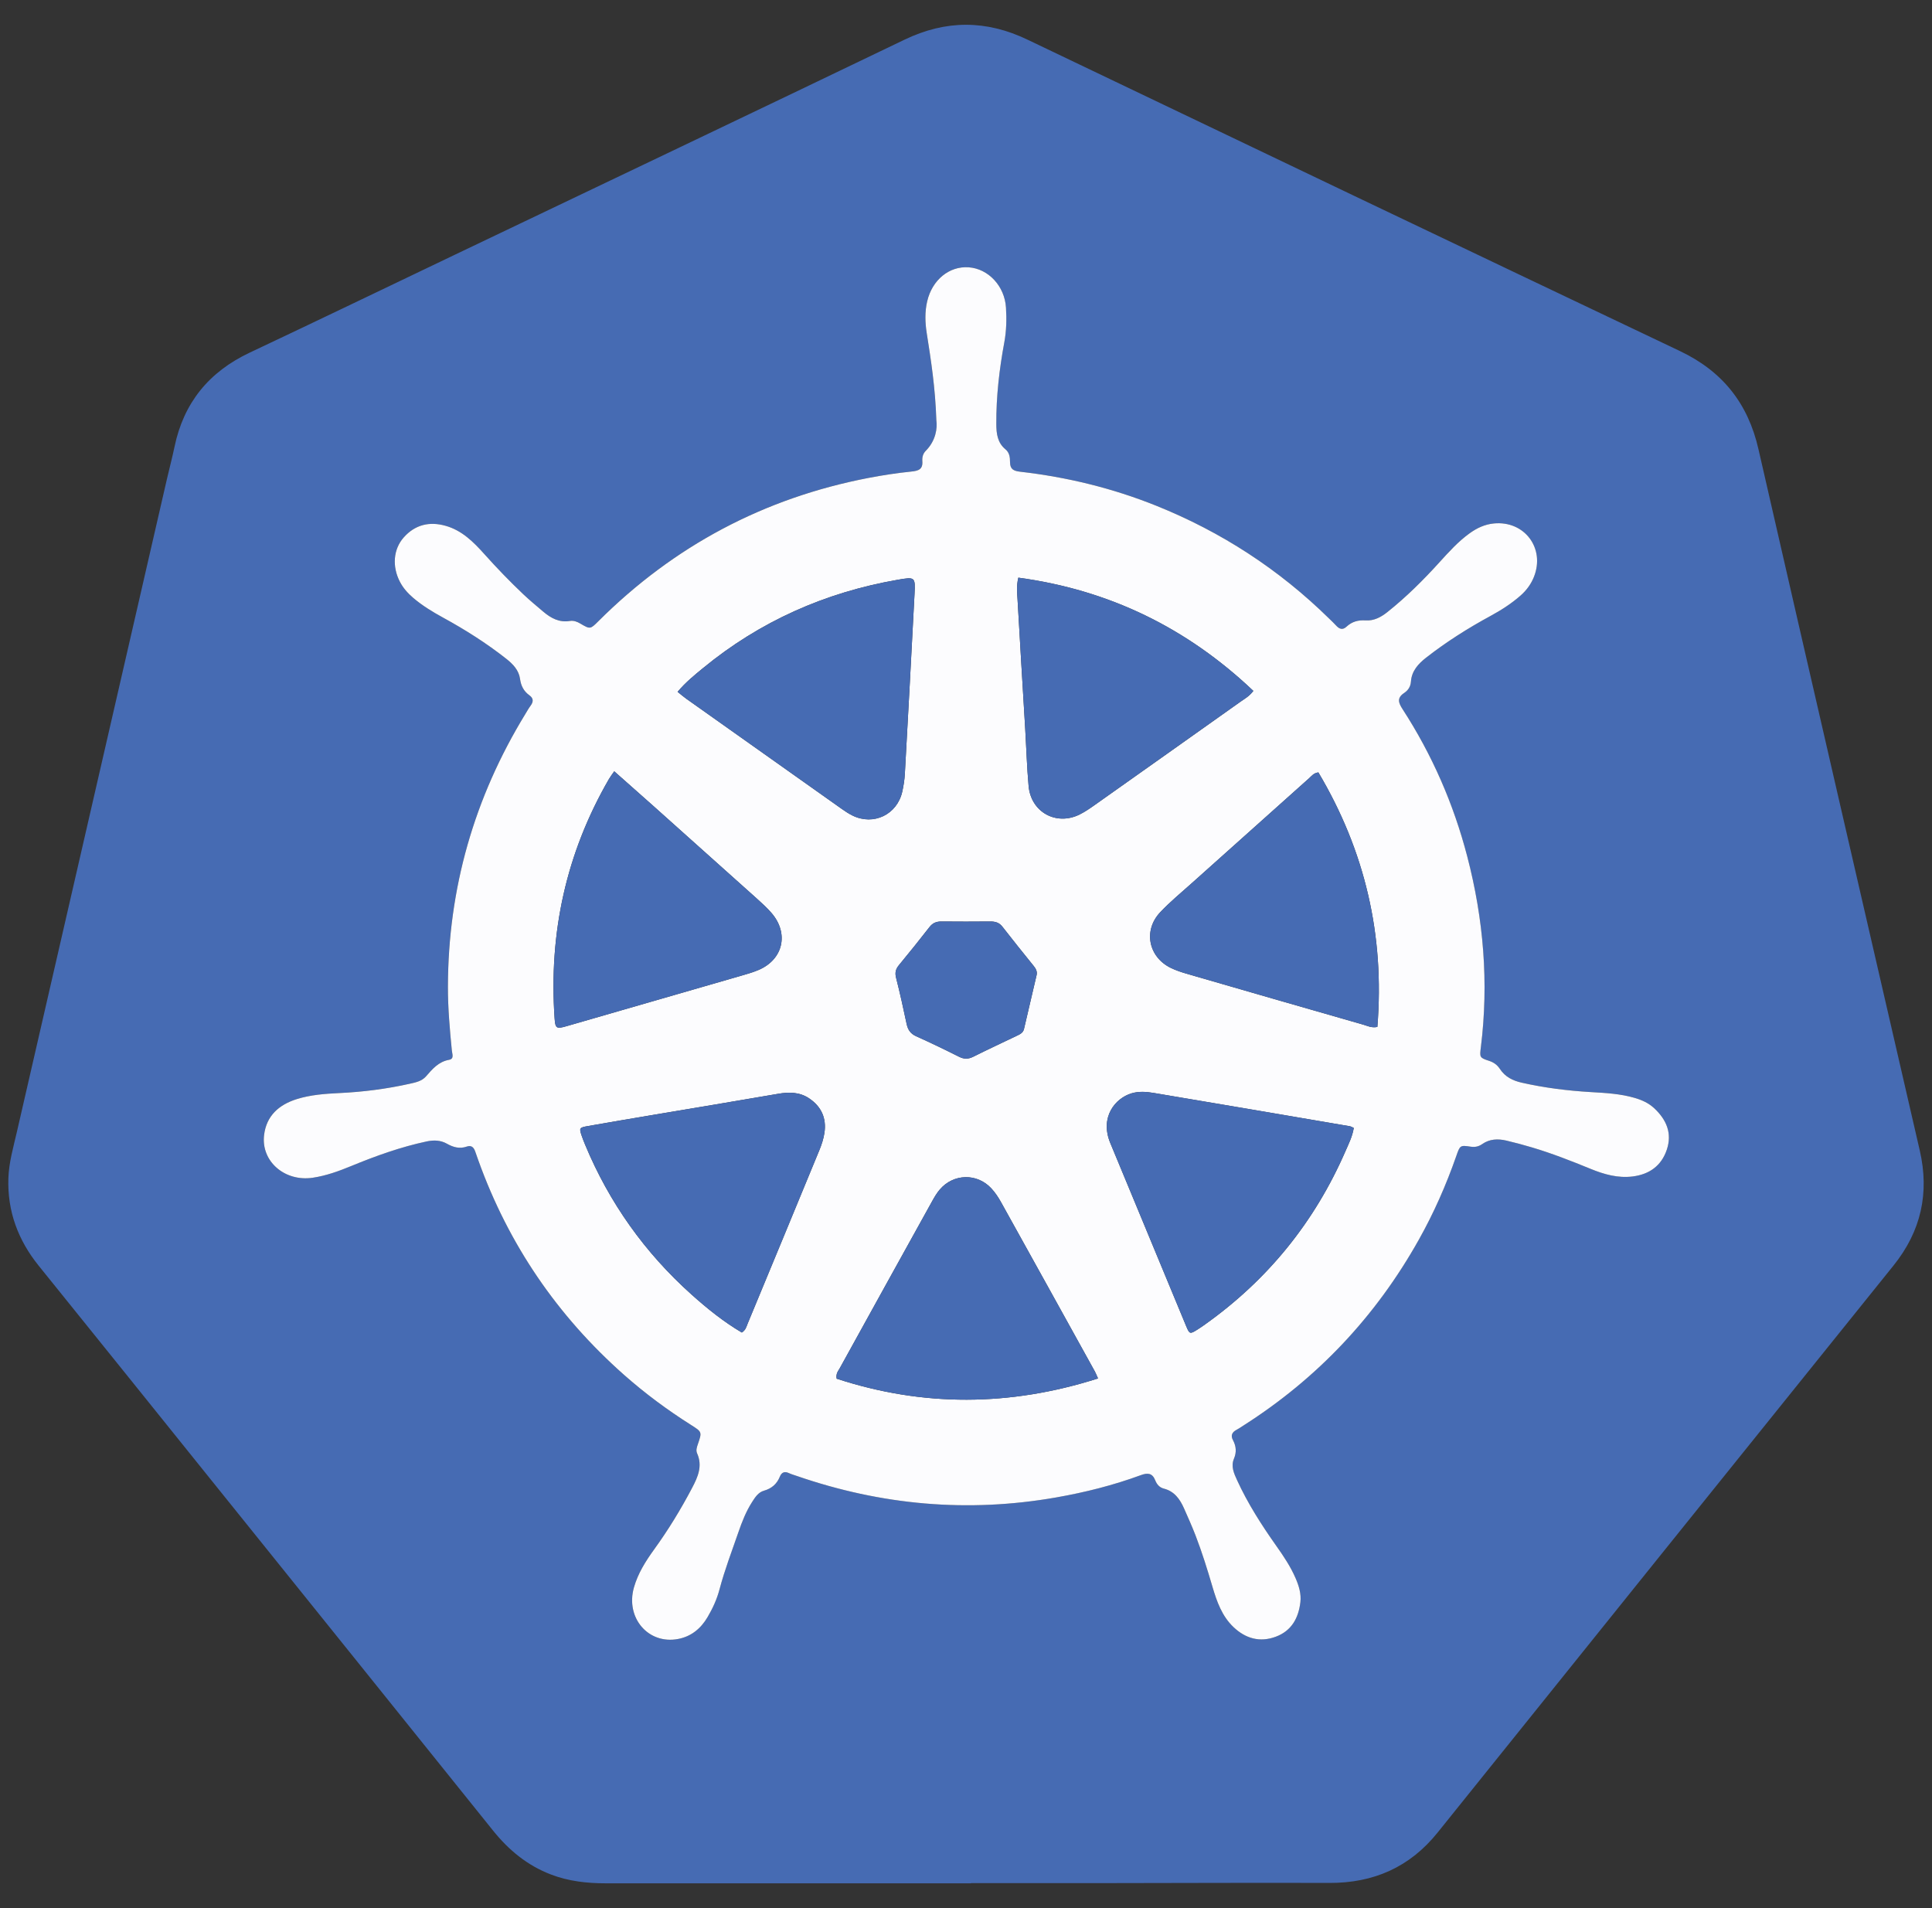 <?xml version="1.0" encoding="utf-8"?>
<!-- Generator: Adobe Illustrator 16.0.0, SVG Export Plug-In . SVG Version: 6.00 Build 0)  -->
<!DOCTYPE svg PUBLIC "-//W3C//DTD SVG 1.1//EN" "http://www.w3.org/Graphics/SVG/1.1/DTD/svg11.dtd">
<svg version="1.1" id="Layer_1" xmlns="http://www.w3.org/2000/svg" xmlns:xlink="http://www.w3.org/1999/xlink" x="0px" y="0px"
	 width="202.5px" height="200px" viewBox="0 0 202.5 200" enable-background="new 0 0 202.5 200" xml:space="preserve">
<rect x="0" y="0" width="202.5" height="200" fill="#333333" stroke="none"/>
<g>
	<path fill-rule="evenodd" clip-rule="evenodd" fill="#466BB3" d="M101.775,197.402c-12.762,0-25.524,0.001-38.287-0.001
		c-1.957-0.001-3.882-0.21-5.731-0.919c-2.482-0.948-4.436-2.561-6.087-4.618c-9.784-12.19-19.586-24.367-29.384-36.548
		c-6.072-7.551-12.142-15.106-18.229-22.647c-2.165-2.683-3.292-5.712-3.179-9.168c0.056-1.664,0.525-3.263,0.895-4.873
		c5.234-22.802,10.476-45.6,15.719-68.398c0.262-1.137,0.564-2.267,0.802-3.409c0.965-4.621,3.62-7.851,7.882-9.861
		c7.175-3.384,14.318-6.829,21.475-10.249c15.718-7.511,31.446-14.996,47.144-22.547c4.347-2.091,8.567-2.085,12.907-0.005
		c22.777,10.907,45.565,21.792,68.372,32.634c4.463,2.121,7.138,5.476,8.236,10.286c5.605,24.512,11.267,49.011,16.909,73.516
		c1.028,4.464,0.132,8.467-2.756,12.056c-15.938,19.803-31.863,39.617-47.784,59.433c-2.92,3.634-6.718,5.294-11.349,5.277
		c-7.696-0.027-15.392,0.011-23.088,0.018c-4.822,0.004-9.646,0-14.467,0C101.775,197.386,101.775,197.395,101.775,197.402z
		 M98.143,44.059c0.115,0.814-0.051,2.132-1.118,3.196c-0.296,0.295-0.387,0.685-0.356,1.078c0.067,0.858-0.397,1.015-1.144,1.091
		c-1.498,0.153-2.993,0.38-4.474,0.664c-10.979,2.107-20.42,7.131-28.337,15.025c-0.845,0.842-0.857,0.854-1.887,0.248
		c-0.354-0.208-0.705-0.34-1.104-0.275c-1.115,0.184-1.99-0.3-2.794-0.982c-0.705-0.598-1.42-1.189-2.091-1.825
		c-1.414-1.34-2.765-2.74-4.066-4.194c-1.137-1.27-2.353-2.491-4.072-2.974c-1.694-0.477-3.196-0.122-4.382,1.212
		c-1.104,1.244-1.236,3.051-0.408,4.652c0.342,0.661,0.824,1.198,1.384,1.679c0.969,0.829,2.048,1.482,3.161,2.091
		c2.311,1.264,4.528,2.671,6.602,4.302c0.707,0.558,1.321,1.196,1.447,2.115c0.1,0.729,0.392,1.292,0.977,1.713
		c0.458,0.329,0.429,0.69,0.117,1.108c-0.203,0.272-0.367,0.573-0.545,0.864c-5.356,8.768-8.086,18.28-8.109,28.565
		c-0.006,2.244,0.194,4.474,0.412,6.7c0.036,0.369,0.266,0.87-0.291,0.971c-1.105,0.198-1.747,0.967-2.42,1.738
		c-0.441,0.506-1.086,0.633-1.701,0.771c-2.427,0.545-4.888,0.856-7.372,0.976c-1.509,0.073-3.017,0.181-4.467,0.633
		c-1.86,0.581-3.182,1.742-3.429,3.759c-0.338,2.758,2.156,4.927,5.106,4.484c1.401-0.211,2.728-0.69,4.039-1.232
		c2.565-1.057,5.172-1.993,7.901-2.574c0.765-0.162,1.465-0.128,2.115,0.239c0.674,0.38,1.337,0.561,2.083,0.301
		c0.487-0.171,0.729,0.087,0.879,0.5c0.117,0.319,0.224,0.644,0.34,0.964c3.164,8.799,8.272,16.275,15.272,22.47
		c2.193,1.94,4.538,3.677,7.013,5.243c1.149,0.729,1.159,0.736,0.726,1.992c-0.114,0.334-0.233,0.66-0.087,0.988
		c0.589,1.319,0.082,2.468-0.52,3.609c-1.182,2.245-2.496,4.405-3.985,6.459c-0.889,1.229-1.695,2.506-2.115,3.978
		c-0.91,3.188,1.501,6.005,4.629,5.409c1.375-0.262,2.375-1.09,3.075-2.273c0.547-0.924,0.992-1.898,1.268-2.942
		c0.536-2.025,1.286-3.98,1.969-5.958c0.382-1.104,0.807-2.194,1.443-3.186c0.317-0.492,0.645-1.015,1.243-1.184
		c0.812-0.229,1.354-0.706,1.668-1.479c0.174-0.429,0.48-0.582,0.937-0.368c0.264,0.123,0.547,0.203,0.823,0.297
		c8.872,3.066,17.928,3.884,27.193,2.258c3.029-0.531,5.995-1.277,8.88-2.337c0.702-0.258,1.199-0.238,1.507,0.537
		c0.164,0.412,0.427,0.752,0.909,0.875c1.097,0.279,1.683,1.102,2.109,2.068c0.412,0.935,0.833,1.868,1.201,2.819
		c0.684,1.771,1.247,3.583,1.782,5.404c0.454,1.544,0.996,3.077,2.205,4.224c1.266,1.2,2.765,1.632,4.439,1.005
		c1.641-0.61,2.37-1.942,2.57-3.6c0.108-0.892-0.155-1.735-0.508-2.549c-0.525-1.214-1.258-2.3-2.02-3.377
		c-1.547-2.189-2.991-4.442-4.11-6.888c-0.326-0.711-0.659-1.447-0.323-2.24c0.288-0.684,0.236-1.315-0.104-1.95
		c-0.259-0.483-0.097-0.828,0.37-1.076c0.257-0.136,0.498-0.306,0.744-0.463c7.754-4.942,13.862-11.438,18.36-19.453
		c1.575-2.809,2.871-5.743,3.933-8.785c0.388-1.113,0.405-1.149,1.489-0.983c0.48,0.074,0.857-0.009,1.231-0.271
		c0.778-0.544,1.645-0.57,2.523-0.366c0.899,0.211,1.792,0.45,2.678,0.714c2.102,0.625,4.139,1.425,6.167,2.255
		c1.403,0.575,2.862,0.989,4.408,0.792c1.741-0.22,3.005-1.114,3.571-2.809c0.579-1.73-0.048-3.147-1.315-4.337
		c-0.581-0.544-1.285-0.864-2.045-1.086c-1.51-0.442-3.062-0.521-4.619-0.613c-2.43-0.145-4.842-0.445-7.221-0.983
		c-0.938-0.211-1.742-0.604-2.287-1.431c-0.275-0.417-0.625-0.688-1.128-0.854c-1.021-0.334-1.007-0.374-0.873-1.45
		c0.836-6.752,0.284-13.407-1.428-19.975c-1.434-5.508-3.686-10.665-6.781-15.443c-0.436-0.673-0.611-1.173,0.163-1.692
		c0.409-0.274,0.677-0.655,0.715-1.204c0.078-1.107,0.764-1.855,1.595-2.505c2.118-1.653,4.379-3.083,6.735-4.363
		c1.117-0.607,2.181-1.285,3.138-2.124c0.634-0.555,1.123-1.212,1.432-1.999c1.172-2.991-1.001-5.881-4.199-5.578
		c-0.947,0.089-1.775,0.473-2.542,1.025c-1.195,0.861-2.173,1.942-3.156,3.027c-1.701,1.878-3.494,3.665-5.483,5.245
		c-0.672,0.534-1.408,0.922-2.267,0.866c-0.783-0.052-1.438,0.128-2.004,0.654c-0.43,0.4-0.775,0.235-1.113-0.137
		c-0.229-0.252-0.479-0.483-0.725-0.722c-5.245-5.149-11.288-9.073-18.107-11.815c-4.591-1.845-9.352-3.003-14.258-3.565
		c-0.69-0.079-1.068-0.255-1.068-1.018c0-0.473-0.047-0.977-0.478-1.33c-0.838-0.689-0.955-1.645-0.959-2.646
		c-0.016-2.882,0.312-5.733,0.837-8.561c0.225-1.211,0.25-2.425,0.177-3.638c-0.137-2.268-1.85-4.086-3.91-4.233
		c-2.038-0.145-3.824,1.316-4.349,3.561c-0.259,1.106-0.223,2.225-0.049,3.335C97.579,37.75,98.025,40.585,98.143,44.059z"/>
	<path fill-rule="evenodd" clip-rule="evenodd" fill="#FCFCFE" d="M98.143,44.059c-0.117-3.474-0.563-6.309-1.01-9.145
		c-0.174-1.11-0.21-2.229,0.049-3.335c0.524-2.245,2.311-3.706,4.349-3.561c2.061,0.146,3.773,1.965,3.91,4.233
		c0.073,1.213,0.048,2.427-0.177,3.638c-0.525,2.827-0.853,5.678-0.837,8.561c0.004,1.001,0.121,1.957,0.959,2.646
		c0.431,0.353,0.478,0.857,0.478,1.33c0,0.763,0.378,0.938,1.068,1.018c4.906,0.563,9.667,1.72,14.258,3.565
		c6.819,2.742,12.862,6.666,18.107,11.815c0.245,0.239,0.496,0.47,0.725,0.722c0.338,0.373,0.684,0.538,1.113,0.137
		c0.566-0.526,1.221-0.707,2.004-0.654c0.858,0.057,1.595-0.332,2.267-0.866c1.989-1.581,3.782-3.367,5.483-5.245
		c0.983-1.084,1.961-2.166,3.156-3.027c0.767-0.552,1.595-0.936,2.542-1.025c3.198-0.303,5.371,2.587,4.199,5.578
		c-0.309,0.787-0.798,1.444-1.432,1.999c-0.957,0.839-2.021,1.516-3.138,2.124c-2.356,1.28-4.617,2.71-6.735,4.363
		c-0.831,0.65-1.517,1.398-1.595,2.505c-0.038,0.549-0.306,0.93-0.715,1.204c-0.774,0.519-0.599,1.019-0.163,1.692
		c3.096,4.778,5.348,9.935,6.781,15.443c1.712,6.567,2.264,13.223,1.428,19.975c-0.134,1.076-0.148,1.116,0.873,1.45
		c0.503,0.165,0.853,0.437,1.128,0.854c0.545,0.827,1.349,1.22,2.287,1.431c2.379,0.538,4.791,0.839,7.221,0.983
		c1.558,0.092,3.109,0.171,4.619,0.613c0.76,0.222,1.464,0.542,2.045,1.086c1.268,1.189,1.895,2.606,1.315,4.337
		c-0.566,1.694-1.83,2.589-3.571,2.809c-1.546,0.197-3.005-0.217-4.408-0.792c-2.028-0.83-4.065-1.63-6.167-2.255
		c-0.886-0.264-1.778-0.503-2.678-0.714c-0.879-0.204-1.745-0.178-2.523,0.366c-0.374,0.262-0.751,0.345-1.231,0.271
		c-1.084-0.166-1.102-0.13-1.489,0.983c-1.062,3.042-2.357,5.977-3.933,8.785c-4.498,8.016-10.606,14.511-18.36,19.453
		c-0.246,0.157-0.487,0.327-0.744,0.463c-0.467,0.248-0.629,0.593-0.37,1.076c0.34,0.635,0.392,1.267,0.104,1.95
		c-0.336,0.793-0.003,1.529,0.323,2.24c1.119,2.445,2.563,4.698,4.11,6.888c0.762,1.077,1.494,2.163,2.02,3.377
		c0.353,0.813,0.616,1.657,0.508,2.549c-0.2,1.657-0.93,2.989-2.57,3.6c-1.675,0.627-3.174,0.195-4.439-1.005
		c-1.209-1.146-1.751-2.68-2.205-4.224c-0.535-1.821-1.099-3.633-1.782-5.404c-0.368-0.951-0.789-1.885-1.201-2.819
		c-0.427-0.967-1.013-1.789-2.109-2.068c-0.482-0.123-0.745-0.463-0.909-0.875c-0.308-0.775-0.805-0.795-1.507-0.537
		c-2.885,1.06-5.851,1.806-8.88,2.337c-9.266,1.626-18.321,0.809-27.193-2.258c-0.276-0.094-0.56-0.174-0.823-0.297
		c-0.456-0.214-0.763-0.061-0.937,0.368c-0.314,0.772-0.856,1.25-1.668,1.479c-0.599,0.169-0.926,0.691-1.243,1.184
		c-0.637,0.991-1.062,2.081-1.443,3.186c-0.683,1.978-1.433,3.933-1.969,5.958c-0.275,1.044-0.721,2.019-1.268,2.942
		c-0.7,1.184-1.7,2.012-3.075,2.273c-3.128,0.596-5.539-2.221-4.629-5.409c0.42-1.472,1.227-2.749,2.115-3.978
		c1.489-2.054,2.804-4.214,3.985-6.459c0.602-1.142,1.108-2.29,0.52-3.609c-0.146-0.328-0.027-0.654,0.087-0.988
		c0.434-1.256,0.424-1.263-0.726-1.992c-2.475-1.566-4.819-3.303-7.013-5.243c-7-6.194-12.108-13.671-15.272-22.47
		c-0.116-0.32-0.223-0.645-0.34-0.964c-0.15-0.413-0.392-0.671-0.879-0.5c-0.746,0.26-1.409,0.079-2.083-0.301
		c-0.65-0.367-1.351-0.401-2.115-0.239c-2.729,0.581-5.336,1.518-7.901,2.574c-1.312,0.542-2.638,1.021-4.039,1.232
		c-2.95,0.442-5.444-1.727-5.106-4.484c0.247-2.017,1.568-3.178,3.429-3.759c1.45-0.452,2.958-0.56,4.467-0.633
		c2.484-0.119,4.945-0.431,7.372-0.976c0.615-0.138,1.26-0.265,1.701-0.771c0.673-0.771,1.314-1.54,2.42-1.738
		c0.557-0.101,0.327-0.602,0.291-0.971c-0.218-2.227-0.418-4.456-0.412-6.7c0.023-10.285,2.753-19.797,8.109-28.565
		c0.178-0.291,0.342-0.592,0.545-0.864c0.312-0.418,0.341-0.779-0.117-1.108c-0.585-0.421-0.877-0.984-0.977-1.713
		c-0.126-0.919-0.74-1.557-1.447-2.115c-2.073-1.631-4.291-3.038-6.602-4.302c-1.113-0.609-2.192-1.262-3.161-2.091
		c-0.56-0.481-1.042-1.019-1.384-1.679c-0.828-1.601-0.696-3.408,0.408-4.652c1.186-1.333,2.688-1.689,4.382-1.212
		c1.72,0.483,2.936,1.704,4.072,2.974c1.302,1.454,2.652,2.854,4.066,4.194c0.671,0.636,1.386,1.227,2.091,1.825
		c0.804,0.682,1.679,1.166,2.794,0.982c0.398-0.065,0.749,0.066,1.104,0.275c1.029,0.607,1.042,0.594,1.887-0.248
		c7.917-7.894,17.357-12.917,28.337-15.025c1.48-0.284,2.976-0.511,4.474-0.664c0.746-0.076,1.211-0.233,1.144-1.091
		c-0.03-0.394,0.061-0.783,0.356-1.078C98.092,46.191,98.258,44.874,98.143,44.059z M141.893,118.225
		c-0.163-0.07-0.283-0.154-0.414-0.177c-6.858-1.171-13.717-2.344-20.577-3.493c-0.764-0.128-1.547-0.185-2.318,0.049
		c-1.663,0.505-3.347,2.466-2.205,5.216c2.648,6.383,5.285,12.772,7.938,19.154c0.372,0.893,0.404,0.881,1.242,0.354
		c0.247-0.155,0.487-0.322,0.725-0.492c6.592-4.682,11.494-10.736,14.726-18.144C141.353,119.901,141.753,119.119,141.893,118.225z
		 M64.38,80.845c-0.231,0.335-0.41,0.563-0.554,0.813c-4.492,7.763-6.313,16.136-5.697,25.061c0.074,1.08,0.185,1.148,1.249,0.842
		c6.068-1.747,12.136-3.5,18.201-5.258c0.651-0.189,1.313-0.371,1.935-0.637c2.579-1.104,3.197-3.826,1.354-5.966
		c-0.475-0.548-1.019-1.044-1.56-1.529c-3.618-3.248-7.243-6.489-10.869-9.728C67.104,83.25,65.761,82.068,64.38,80.845z
		 M71.021,72.516c0.358,0.286,0.613,0.51,0.889,0.707c5.44,3.86,10.884,7.718,16.329,11.572c0.357,0.253,0.726,0.497,1.117,0.688
		c2.21,1.088,4.682-0.102,5.217-2.516c0.136-0.616,0.235-1.249,0.269-1.878c0.35-6.268,0.688-12.539,1.012-18.808
		c0.094-1.81,0.066-1.83-1.788-1.506c-7.589,1.325-14.409,4.35-20.375,9.252C72.791,70.765,71.881,71.495,71.021,72.516z
		 M138.184,80.962c-0.499,0.064-0.696,0.364-0.942,0.583c-4.104,3.664-8.204,7.33-12.3,11.001c-1.124,1.008-2.297,1.971-3.33,3.064
		c-1.807,1.91-1.247,4.698,1.115,5.848c0.521,0.252,1.081,0.438,1.638,0.601c6.167,1.789,12.335,3.569,18.509,5.336
		c0.437,0.125,0.879,0.371,1.492,0.243C145.143,98.021,143.06,89.161,138.184,80.962z M115.089,144.483
		c-0.176-0.391-0.244-0.571-0.337-0.739c-3.276-5.92-6.552-11.841-9.841-17.755c-0.282-0.507-0.614-1.003-1.007-1.426
		c-1.499-1.62-3.979-1.557-5.408,0.128c-0.312,0.366-0.561,0.795-0.796,1.219c-3.235,5.834-6.464,11.668-9.685,17.509
		c-0.158,0.286-0.421,0.55-0.321,1.09C96.754,147.473,105.845,147.427,115.089,144.483z M77.755,139.671
		c0.41-0.262,0.475-0.613,0.603-0.921c2.512-6.06,5.023-12.121,7.519-18.187c0.24-0.579,0.438-1.192,0.533-1.81
		c0.237-1.538-0.319-2.775-1.618-3.637c-0.992-0.658-2.085-0.667-3.229-0.469c-4.402,0.763-8.812,1.489-13.219,2.231
		c-2.25,0.38-4.502,0.762-6.751,1.156c-0.875,0.153-0.897,0.208-0.621,1.019c0.109,0.322,0.236,0.638,0.366,0.952
		c2.526,6.07,6.248,11.295,11.14,15.678C74.133,137.169,75.868,138.562,77.755,139.671z M131.367,72.417
		c-6.939-6.585-15.087-10.578-24.63-11.868c-0.216,0.878-0.122,1.608-0.082,2.325c0.254,4.516,0.535,9.031,0.803,13.546
		c0.119,1.992,0.175,3.988,0.354,5.973c0.25,2.737,2.897,4.193,5.348,2.978c0.563-0.28,1.089-0.644,1.604-1.009
		c5.087-3.596,10.17-7.198,15.246-10.806C130.443,73.249,130.929,73,131.367,72.417z M108.656,102.176
		c0.069-0.374-0.094-0.656-0.317-0.934c-1.1-1.366-2.203-2.728-3.276-4.113c-0.342-0.44-0.756-0.544-1.271-0.542
		c-1.704,0.016-3.407,0.017-5.111,0c-0.527-0.005-0.917,0.147-1.254,0.579c-1.045,1.345-2.114,2.672-3.198,3.986
		c-0.341,0.411-0.446,0.788-0.309,1.327c0.408,1.603,0.764,3.219,1.106,4.837c0.13,0.616,0.403,1.032,1.005,1.302
		c1.51,0.679,3,1.396,4.479,2.14c0.532,0.271,0.979,0.269,1.51,0.001c1.479-0.741,2.98-1.438,4.471-2.153
		c0.351-0.169,0.734-0.312,0.837-0.748C107.773,105.965,108.214,104.069,108.656,102.176z"/>
	<path fill-rule="evenodd" clip-rule="evenodd" fill="#466BB3" d="M141.893,118.225c-0.14,0.895-0.54,1.677-0.885,2.468
		c-3.231,7.407-8.134,13.462-14.726,18.144c-0.237,0.17-0.478,0.337-0.725,0.492c-0.838,0.526-0.87,0.538-1.242-0.354
		c-2.652-6.382-5.289-12.771-7.938-19.154c-1.142-2.75,0.542-4.711,2.205-5.216c0.771-0.233,1.555-0.177,2.318-0.049
		c6.86,1.149,13.719,2.322,20.577,3.493C141.609,118.07,141.729,118.154,141.893,118.225z"/>
	<path fill-rule="evenodd" clip-rule="evenodd" fill="#466BB3" d="M64.38,80.845c1.381,1.224,2.725,2.405,4.06,3.597
		c3.626,3.239,7.251,6.48,10.869,9.728c0.541,0.485,1.085,0.98,1.56,1.529c1.843,2.141,1.225,4.862-1.354,5.966
		c-0.621,0.266-1.283,0.447-1.935,0.637c-6.065,1.758-12.133,3.511-18.201,5.258c-1.064,0.307-1.175,0.238-1.249-0.842
		c-0.615-8.924,1.205-17.297,5.697-25.061C63.97,81.408,64.148,81.18,64.38,80.845z"/>
	<path fill-rule="evenodd" clip-rule="evenodd" fill="#466BB3" d="M71.021,72.516c0.86-1.021,1.771-1.751,2.669-2.489
		c5.966-4.902,12.786-7.927,20.375-9.252c1.854-0.324,1.882-0.304,1.788,1.506c-0.324,6.27-0.662,12.54-1.012,18.808
		c-0.033,0.629-0.133,1.262-0.269,1.878c-0.535,2.414-3.007,3.604-5.217,2.516c-0.392-0.192-0.76-0.436-1.117-0.688
		c-5.445-3.854-10.889-7.712-16.329-11.572C71.634,73.026,71.379,72.801,71.021,72.516z"/>
	<path fill-rule="evenodd" clip-rule="evenodd" fill="#466BB3" d="M138.184,80.962c4.876,8.199,6.959,17.059,6.182,26.676
		c-0.613,0.128-1.056-0.118-1.492-0.243c-6.174-1.767-12.342-3.547-18.509-5.336c-0.557-0.162-1.116-0.349-1.638-0.601
		c-2.362-1.15-2.922-3.938-1.115-5.848c1.033-1.093,2.206-2.057,3.33-3.064c4.096-3.671,8.196-7.337,12.3-11.001
		C137.487,81.326,137.685,81.026,138.184,80.962z"/>
	<path fill-rule="evenodd" clip-rule="evenodd" fill="#466BB3" d="M115.089,144.483c-9.244,2.943-18.335,2.989-27.395,0.025
		c-0.1-0.54,0.163-0.804,0.321-1.09c3.221-5.841,6.449-11.675,9.685-17.509c0.235-0.424,0.484-0.853,0.796-1.219
		c1.43-1.685,3.909-1.748,5.408-0.128c0.393,0.423,0.725,0.919,1.007,1.426c3.289,5.914,6.564,11.835,9.841,17.755
		C114.845,143.912,114.913,144.093,115.089,144.483z"/>
	<path fill-rule="evenodd" clip-rule="evenodd" fill="#466BB3" d="M77.755,139.671c-1.887-1.109-3.622-2.502-5.277-3.986
		c-4.892-4.383-8.613-9.607-11.14-15.678c-0.13-0.314-0.257-0.63-0.366-0.952c-0.276-0.811-0.254-0.865,0.621-1.019
		c2.249-0.395,4.501-0.776,6.751-1.156c4.407-0.742,8.816-1.469,13.219-2.231c1.144-0.198,2.236-0.189,3.229,0.469
		c1.299,0.861,1.855,2.099,1.618,3.637c-0.095,0.617-0.293,1.23-0.533,1.81c-2.495,6.065-5.007,12.127-7.519,18.187
		C78.229,139.058,78.165,139.409,77.755,139.671z"/>
	<path fill-rule="evenodd" clip-rule="evenodd" fill="#466BB3" d="M131.367,72.417c-0.438,0.582-0.924,0.831-1.357,1.139
		c-5.076,3.607-10.159,7.21-15.246,10.806c-0.515,0.365-1.041,0.729-1.604,1.009c-2.45,1.216-5.098-0.241-5.348-2.978
		c-0.18-1.985-0.235-3.981-0.354-5.973c-0.268-4.515-0.549-9.03-0.803-13.546c-0.04-0.717-0.134-1.447,0.082-2.325
		C116.28,61.839,124.428,65.833,131.367,72.417z"/>
	<path fill-rule="evenodd" clip-rule="evenodd" fill="#466BB3" d="M108.656,102.176c-0.442,1.894-0.883,3.789-1.329,5.682
		c-0.103,0.437-0.486,0.579-0.837,0.748c-1.49,0.716-2.992,1.412-4.471,2.153c-0.53,0.268-0.978,0.27-1.51-0.001
		c-1.479-0.744-2.969-1.461-4.479-2.14c-0.602-0.27-0.875-0.686-1.005-1.302c-0.343-1.618-0.698-3.234-1.106-4.837
		c-0.138-0.539-0.032-0.916,0.309-1.327c1.084-1.314,2.153-2.641,3.198-3.986c0.337-0.431,0.727-0.583,1.254-0.579
		c1.704,0.017,3.407,0.016,5.111,0c0.515-0.002,0.929,0.102,1.271,0.542c1.073,1.385,2.177,2.748,3.276,4.113
		C108.563,101.52,108.726,101.802,108.656,102.176z"/>
</g>
</svg>
